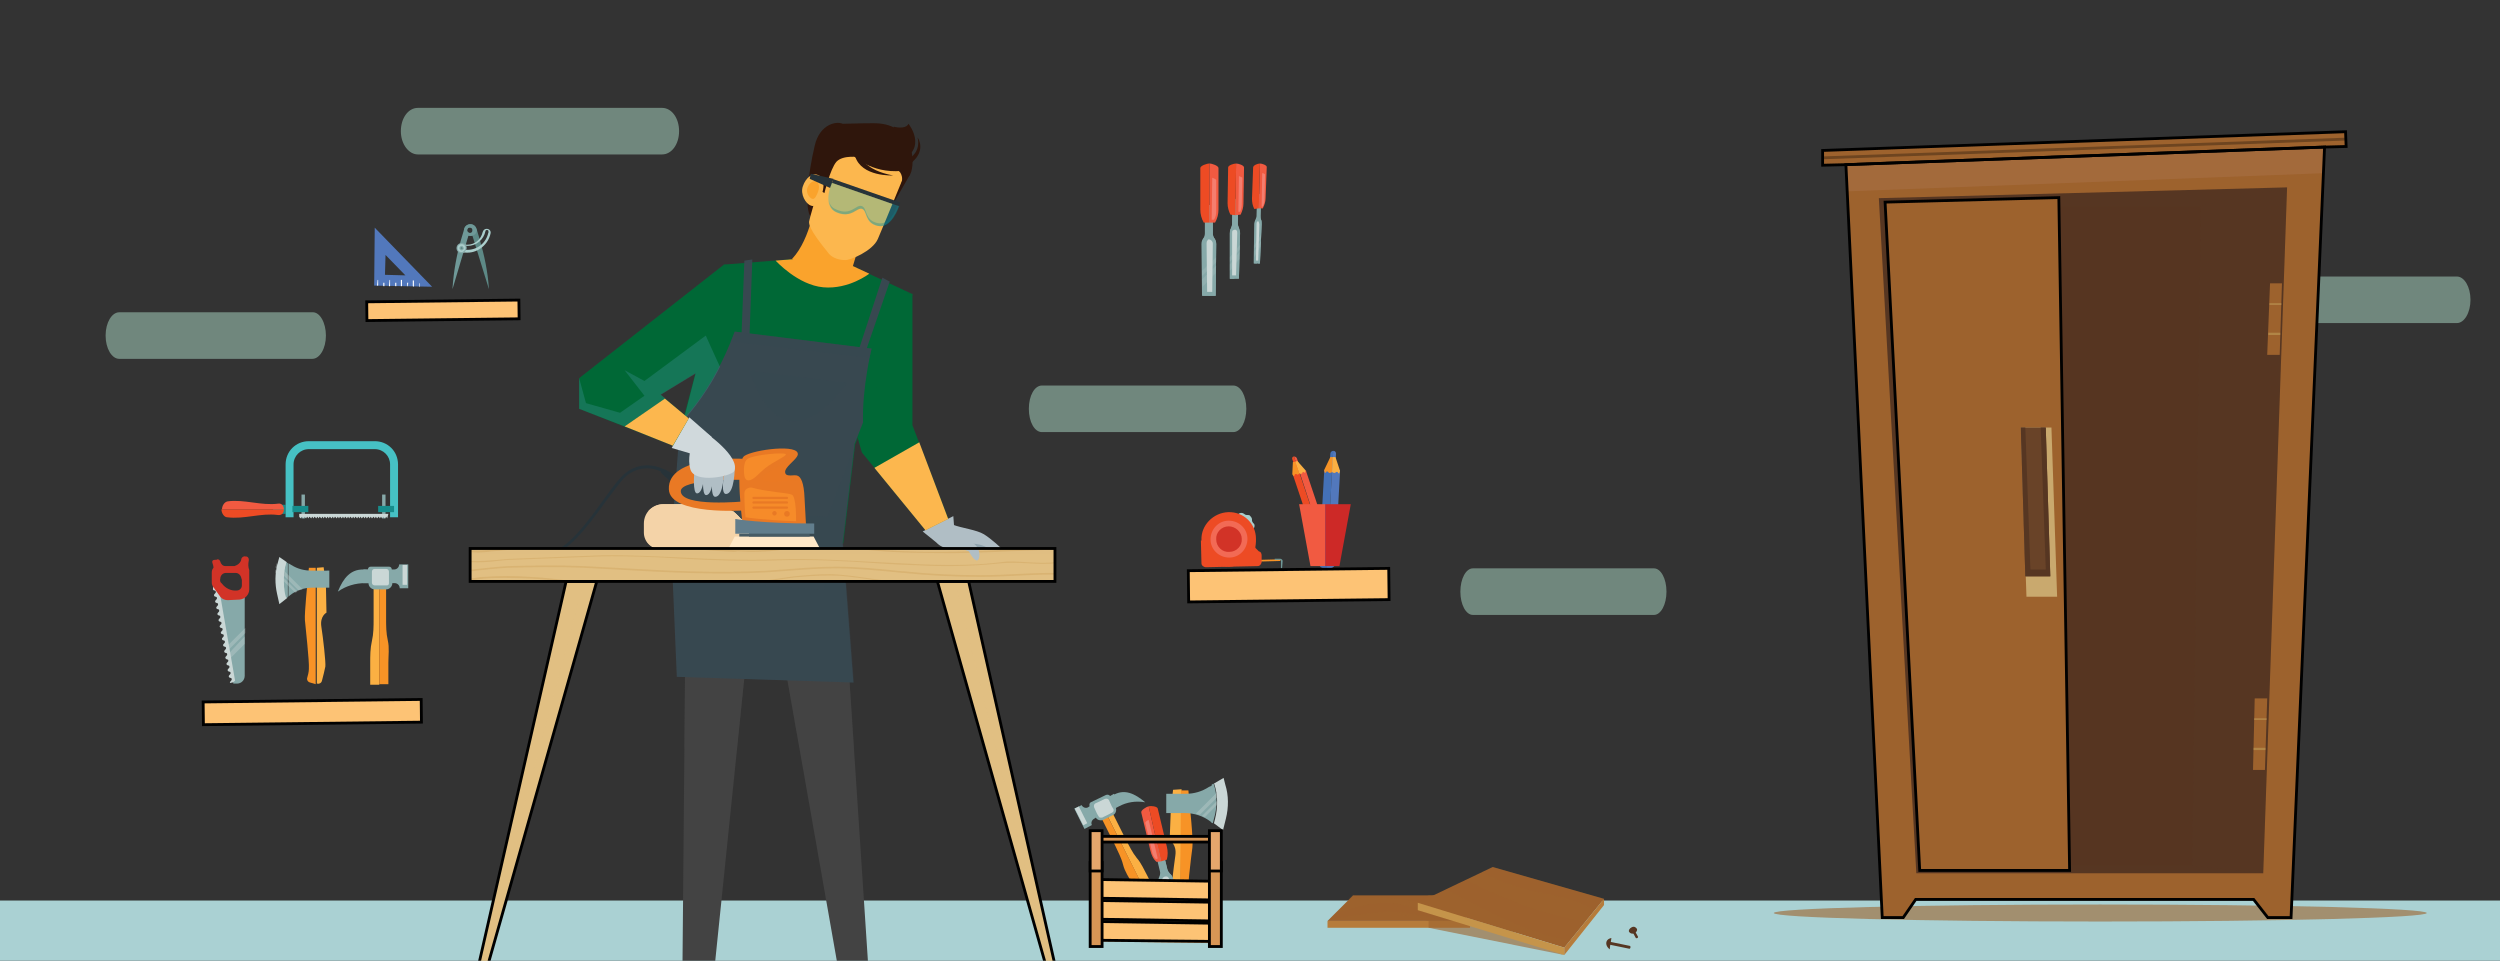 <?xml version="1.0" encoding="utf-8"?>
<!-- Generator: Adobe Illustrator 22.1.0, SVG Export Plug-In . SVG Version: 6.00 Build 0)  -->
<svg version="1.1" xmlns="http://www.w3.org/2000/svg" xmlns:xlink="http://www.w3.org/1999/xlink" x="0px" y="0px"
	 viewBox="0 0 440.3 169.2" style="enable-background:new 0 0 440.3 169.2;" xml:space="preserve">
<rect x="0" y="0" width="440.3" height="169.2" fill="#333333" stroke="none"/>
<style type="text/css">
	.st0{clip-path:url(#SVGID_2_);}
	.st1{opacity:0.5;fill:#AFDCC9;}
	.st2{fill:#AAD1D3;}
	.st3{fill:#FFFFFF;}
	.st4{fill:#AEAEAE;}
	.st5{fill:#3D3D3D;}
	.st6{fill:#248641;}
	.st7{fill:#AFBF37;}
	.st8{fill:#A7C1D1;}
	.st9{fill:#CEE4EE;}
	.st10{fill:#DEF2FD;}
	.st11{fill:#799DAD;}
	.st12{fill:#FCCA37;}
	.st13{fill:#0B2337;}
	.st14{fill:#92B0C6;}
	.st15{fill:#335769;}
	.st16{fill:#21628C;}
	.st17{fill:#EF4237;}
	.st18{fill:#0F3751;}
	.st19{fill:#7597B4;}
	.st20{opacity:0.5;}
	.st21{fill:#C4D9E6;}
	.st22{fill:#315463;}
	.st23{fill:#A7CFE4;}
	.st24{fill:#FFD160;}
	.st25{fill:#FFC627;}
	.st26{fill:#FFE095;}
	.st27{fill:#5C5C5C;}
	.st28{fill:#D3D3D3;}
	.st29{fill:#7D7D7D;}
	.st30{fill:#F05354;}
	.st31{fill:#6896CE;}
	.st32{fill:#E9A922;}
	.st33{fill:#FBB580;}
	.st34{fill:#006836;}
	.st35{fill:#005D32;}
	.st36{fill:#31312F;}
	.st37{fill:#333334;}
	.st38{fill:#282829;}
	.st39{fill:#EF3E4E;}
	.st40{fill:#989898;}
	.st41{fill:#FEE467;}
	.st42{fill:#FFDEAE;}
	.st43{fill:#713773;}
	.st44{clip-path:url(#SVGID_4_);}
	.st45{opacity:0.6;fill:#9D622D;}
	.st46{fill:#9D622D;}
	.st47{fill:#563622;}
	.st48{opacity:0.2;fill:#563622;}
	.st49{opacity:0.5;fill:#AB734B;}
	.st50{fill:#C6A861;}
	.st51{opacity:0.1;fill:#563622;}
	.st52{opacity:0.8;fill:#D4BA7E;}
	.st53{fill:#694328;}
	.st54{opacity:0.5;fill:#C6A861;}
	.st55{opacity:0.3;fill:#9D622D;}
	.st56{fill:#B67C3B;}
	.st57{opacity:0.1;fill:#9D622D;}
	.st58{fill:#C5944A;}
	.st59{fill:#86A9A9;}
	.st60{fill:#CAD7D6;}
	.st61{fill:#F15A41;}
	.st62{fill:#F47E6F;}
	.st63{fill:#ED4B24;}
	.st64{opacity:0.16;}
	.st65{fill:#FBB043;}
	.st66{fill:#F79326;}
	.st67{opacity:0.33;}
	.st68{fill:#D89655;}
	.st69{fill:#FDC375;}
	.st70{fill:#E5A66C;}
	.st71{fill:#178D8C;}
	.st72{fill:#46C1C4;}
	.st73{fill:#D23327;}
	.st74{opacity:0.34;}
	.st75{fill:#FDC375;stroke:#000000;stroke-width:0.5;stroke-miterlimit:10;}
	.st76{fill:#5D8986;}
	.st77{fill:#6F9998;}
	.st78{fill:#AACECC;}
	.st79{fill:#5278BC;}
	.st80{fill:#F26A55;}
	.st81{fill:#4471B7;}
	.st82{fill:#CD2927;}
	.st83{fill:none;stroke:#000000;stroke-width:0.5;stroke-miterlimit:10;}
	.st84{opacity:0.3;fill:none;stroke:#000000;stroke-width:0.5;stroke-miterlimit:10;}
	.st85{fill:#D89655;stroke:#000000;stroke-width:0.5;stroke-miterlimit:10;}
	.st86{fill:#E5A66C;stroke:#000000;stroke-width:0.5;stroke-miterlimit:10;}
	.st87{fill:#273339;}
	.st88{fill:#434343;}
	.st89{opacity:0.3;fill:#434343;}
	.st90{fill:#384850;}
	.st91{fill:#B0BEC5;}
	.st92{fill:#90A4AE;}
	.st93{opacity:0.3;fill:#4896A3;}
	.st94{fill:#D0D9DC;}
	.st95{fill:#FCB74E;}
	.st96{fill:#FAA32C;}
	.st97{fill:#2F160C;}
	.st98{opacity:0.3;fill:#0DBCD4;}
	.st99{opacity:0.3;fill:#384850;}
	.st100{opacity:0.3;fill:#05808A;}
	.st101{fill:#E1BF82;}
	.st102{opacity:0.4;fill:#E1BF82;}
	.st103{fill:#F4D3A8;}
	.st104{fill:#FFE8C8;}
	.st105{fill:#465B65;}
	.st106{fill:#E97924;}
	.st107{fill:#617D8C;}
	.st108{opacity:0.3;fill:#E97924;}
	.st109{fill:#F68B29;}
	.st110{opacity:0.5;fill:#E1BF82;}
	.st111{opacity:0.6;fill:#E1BF82;}
	.st112{fill:#D1A762;}
	.st113{clip-path:url(#SVGID_6_);}
	.st114{fill:#F8961D;}
	.st115{fill:#D02027;}
	.st116{fill:#010101;}
	.st117{fill:#F15622;}
	.st118{fill:#8ED3F5;}
	.st119{fill:#BD7148;}
	.st120{fill:#B4C1D1;}
	.st121{fill:#8495B0;}
	.st122{fill:#C9EBFC;}
	.st123{fill:#9E1C20;}
	.st124{opacity:0.4;fill:#5684C4;}
	.st125{fill:#FFDBA8;}
	.st126{fill:#E4C0AF;}
	.st127{fill:#873B1E;}
	.st128{fill:#232121;}
	.st129{fill:#00522A;}
	.st130{fill:#212121;}
	.st131{fill:#C0DEE1;}
	.st132{fill:#F89B35;}
	.st133{fill:#2B5263;}
	.st134{fill:#D8C9A9;stroke:#000000;stroke-width:0.25;stroke-miterlimit:10;}
	.st135{fill:#F6F0E0;stroke:#000000;stroke-width:0.25;stroke-miterlimit:10;}
	.st136{fill:#A49571;}
	.st137{fill:#CF7534;}
	.st138{fill:#43C2CC;}
	.st139{fill:#BABCBE;}
	.st140{fill:#E7E7E0;}
	.st141{fill:#47646B;}
	.st142{fill:#92C8E9;}
	.st143{fill:#5E9CC8;}
	.st144{fill:#D3223A;}
	.st145{fill:#3C80C2;}
	.st146{fill:#192F36;}
	.st147{fill:none;stroke:#000000;stroke-width:0.25;stroke-miterlimit:10;}
	.st148{fill:#2C5796;}
	.st149{opacity:0.2;}
	.st150{fill:#6BBE49;}
	.st151{fill:#D7BA2E;}
	.st152{fill:#B4A139;}
	.st153{fill:#B2C7CA;}
	.st154{fill:#EFBD9E;}
	.st155{fill:#E2A984;}
	.st156{fill:#96D7E3;}
	.st157{fill:#74BDCA;}
	.st158{fill:#F15F50;}
	.st159{fill:#EE5747;}
	.st160{fill:#E4CCB8;}
	.st161{fill:#E25E27;}
	.st162{fill:#B1BABF;}
	.st163{fill:#D5D8D8;}
	.st164{fill:#21BDC2;}
	.st165{fill:#16B5C0;}
	.st166{fill:#8B9E9F;}
	.st167{fill:#26465E;}
	.st168{fill:#335368;}
	.st169{fill:#EFEDEA;}
	.st170{fill:#E7E4E0;}
	.st171{fill:#D8D9D3;}
	.st172{fill:#FFFFFF;stroke:#000000;stroke-width:0.25;stroke-miterlimit:10;}
	.st173{fill:#DDDDDB;}
	.st174{fill:#948EA2;}
	.st175{fill:#B6BDCD;}
	.st176{fill:#ED1C24;}
	.st177{fill:#3A53A4;}
	.st178{fill:#778C8B;}
	.st179{fill:#649A9A;}
	.st180{fill:#557580;}
	.st181{fill:#45646C;}
	.st182{fill:#F38520;}
	.st183{fill:#E8BB4D;}
	.st184{clip-path:url(#SVGID_8_);}
	.st185{fill:#321D11;}
	.st186{fill:#744621;stroke:#000000;stroke-width:0.5;stroke-miterlimit:10;}
	.st187{fill:#EAA333;stroke:#000000;stroke-width:0.5;stroke-miterlimit:10;}
	.st188{fill:#522E16;}
	.st189{fill:#7A7E7F;}
	.st190{fill:#FFFFFF;stroke:#000000;stroke-width:0.5;stroke-miterlimit:10;}
	.st191{fill:#595D5D;stroke:#000000;stroke-width:0.5;stroke-miterlimit:10;}
	.st192{fill:#FBAD32;}
	.st193{fill:#595D5D;}
	.st194{fill:#84A14A;}
	.st195{fill:#484A4C;}
	.st196{fill:#35C5F1;}
	.st197{fill:#7AD1EC;}
	.st198{fill:#F05554;stroke:#000000;stroke-width:0.5;stroke-miterlimit:10;}
	.st199{opacity:0.2;fill:#FFFFFF;}
	.st200{fill:#35383A;}
	.st201{fill:#F05554;}
	.st202{opacity:0.56;fill:#5F2C30;stroke:#000000;stroke-width:0.5;stroke-miterlimit:10;}
	.st203{opacity:0.1;}
	.st204{fill:#818586;stroke:#000000;stroke-width:0.5;stroke-miterlimit:10;}
	.st205{fill:#B2A865;}
	.st206{fill:#674227;stroke:#000000;stroke-width:0.5;stroke-miterlimit:10;}
	.st207{fill:#DAD7C5;}
	.st208{fill:#B0A690;}
	.st209{fill:#DAD7C5;stroke:#000000;stroke-width:0.5;stroke-miterlimit:10;}
	.st210{fill:#BABCBE;stroke:#000000;stroke-width:0.5;stroke-miterlimit:10;}
	.st211{fill:#B0A690;stroke:#000000;stroke-width:0.5;stroke-miterlimit:10;}
	.st212{fill:#FBAD32;stroke:#000000;stroke-width:0.5;stroke-miterlimit:10;}
	.st213{fill:#674327;}
	.st214{fill:#84A14A;stroke:#000000;stroke-width:0.5;stroke-miterlimit:10;}
	.st215{fill:#E87F42;}
	.st216{fill:#503734;}
	.st217{fill:#6B5F64;}
	.st218{fill:#82807F;}
	.st219{fill:#96DAF8;}
	.st220{fill:#36BDD1;}
	.st221{fill:#BF4633;}
	.st222{fill:#EF7B48;}
	.st223{fill:#F9D4A4;}
	.st224{fill:#F7B995;}
	.st225{fill:#321210;}
	.st226{fill:#393143;}
</style>
<g id="electicals">
</g>
<g id="Carpentry">
	<g>
		<defs>
			<rect id="SVGID_3_" width="440.3" height="169.2"/>
		</defs>
		<clipPath id="SVGID_2_">
			<use xlink:href="#SVGID_3_"  style="overflow:visible;"/>
		</clipPath>
		<g class="st0">
			<g>
				<path class="st1" d="M293.5,104.2c0,2.3-1,4.1-2.2,4.1h-31.9c-1.2,0-2.2-1.8-2.2-4.1l0,0c0-2.3,1-4.1,2.2-4.1h31.9
					C292.5,100.1,293.5,101.9,293.5,104.2L293.5,104.2z"/>
				<path class="st1" d="M57.4,59.1c0,2.3-1.1,4.1-2.4,4.1H21c-1.3,0-2.4-1.8-2.4-4.1l0,0c0-2.3,1.1-4.1,2.4-4.1h34
					C56.3,54.9,57.4,56.8,57.4,59.1L57.4,59.1z"/>
				<path class="st1" d="M119.6,23.1c0,2.3-1.3,4.1-3,4.1h-43c-1.6,0-3-1.8-3-4.1l0,0c0-2.3,1.3-4.1,3-4.1h43
					C118.3,19,119.6,20.8,119.6,23.1L119.6,23.1z"/>
				<path class="st1" d="M219.5,72c0,2.3-1,4.1-2.3,4.1h-33.7c-1.3,0-2.3-1.8-2.3-4.1l0,0c0-2.3,1-4.1,2.3-4.1h33.7
					C218.5,67.9,219.5,69.7,219.5,72L219.5,72z"/>
				<path class="st1" d="M435.1,52.8c0,2.3-1.1,4.1-2.4,4.1h-35.3c-1.3,0-2.4-1.8-2.4-4.1l0,0c0-2.3,1.1-4.1,2.4-4.1h35.3
					C434,48.7,435.1,50.5,435.1,52.8L435.1,52.8z"/>
			</g>
			<rect x="-1.1" y="158.6" class="st2" width="441.4" height="10.6"/>
			<g>
				<ellipse class="st45" cx="369.9" cy="160.8" rx="57.5" ry="1.5"/>
				<polygon class="st46" points="331.5,161.6 325,27 409.4,24.7 403.5,161.6 399.4,161.6 396.9,158.4 337.4,158.4 335.2,161.6 				
					"/>
				<polygon class="st47" points="402.8,33 330.9,34.9 337.5,153.8 398.6,153.8 				"/>
				<polygon class="st48" points="348.6,36.3 348.6,152.5 386.1,152.5 387.6,36.3 				"/>
				<polygon class="st46" points="332,35.6 362.6,34.8 364.5,153.3 338.1,153.3 				"/>
				<g>
					<polygon class="st49" points="409.4,24.7 325,27 325.3,33.7 409.2,30.5 					"/>
				</g>
				<polygon class="st50" points="413.2,25.8 321,29.1 321,26.5 413.1,23.2 				"/>
				<polygon class="st51" points="402.8,33 387.6,36.2 386.1,152.5 398.6,153.8 				"/>
				<g>
					<polygon class="st52" points="362.3,105.1 356.9,105.1 355.9,75.3 361.3,75.3 					"/>
					<polygon class="st53" points="361.1,101.5 356.7,101.5 355.9,75.3 360.3,75.3 					"/>
					<polygon class="st47" points="360.3,75.3 359.4,75.3 360.3,100.3 357.6,100.3 356.7,75.3 355.9,75.3 356.7,101.5 361.1,101.5 
											"/>
				</g>
				<g>
					<polygon class="st46" points="401.5,62.5 399.3,62.5 399.8,49.9 401.9,49.9 					"/>
					<g>
						<polygon class="st54" points="401.8,53.4 399.7,53.4 399.7,53.7 401.8,53.7 						"/>
						<polygon class="st54" points="401.6,58.6 399.5,58.6 399.5,59 401.6,59 						"/>
					</g>
				</g>
				<g>
					<polygon class="st46" points="398.9,135.6 396.8,135.6 397.1,123 399.3,123 					"/>
					<g>
						<polygon class="st54" points="399.2,126.5 397,126.5 397,126.8 399.2,126.8 						"/>
						<polygon class="st54" points="399,131.7 396.9,131.7 396.9,132.1 399,132.1 						"/>
					</g>
				</g>
				<polygon class="st46" points="413.2,25.8 321,29.1 321,26.5 413.1,23.2 				"/>
				<polygon class="st55" points="321,26.5 321,27.8 413.1,24.5 413.1,23.2 				"/>
			</g>
			<g>
				<g>
					<rect x="233.8" y="162.2" class="st56" width="25.1" height="1.2"/>
					<polygon class="st46" points="233.8,162.2 238.3,157.7 253.8,157.7 258.9,162.2 					"/>
					<polygon class="st45" points="252.4,157.7 251.7,157.7 243.9,160.4 251.6,162.2 251.6,163.4 275.5,168.2 					"/>
					<g>
						<path class="st57" d="M244.8,160.6c3.3,0,6.3,0.9,9.5,1.6h4.6l-2.4-2.1c-1,0.1-2.1,0.2-3.1,0.2c-4.9,0-5.3-1.3-9.5-1.3
							c-4.4,0-6.1,1.5-8.3,1.5c0,0-0.1,0-0.1,0l-1.3,1.3c0.2,0,0.3,0,0.5,0C236.3,161.8,241.3,160.6,244.8,160.6z"/>
						<path class="st57" d="M242.7,158.1c3.9,0,7.3,1,11,1c0.5,0,1.1,0,1.6-0.1l-1.6-1.4h-15.5l-0.7,0.7c0.1,0,0.1,0,0.2,0
							C237.7,158.4,240.3,158.1,242.7,158.1z"/>
					</g>
					<polygon class="st46" points="249.7,159 262.9,152.7 282.5,158.3 275.5,166.9 					"/>
					<polygon class="st58" points="249.7,159 249.7,160.3 275.5,168.2 275.5,166.9 					"/>
					<polygon class="st56" points="275.5,166.9 282.5,158.3 282.5,159.4 275.5,168.2 					"/>
					<g>
						<path class="st57" d="M279.2,162.3c-8.2-1.3-17.1-5.2-20.9-7.4l-3.8,1.8c3.2,1.2,13.6,7.9,22,8.9L279.2,162.3z"/>
						<path class="st57" d="M282.5,158.3l-19.7-5.6l-1.9,0.9c8.2,4.4,14.4,3.4,19.9,6.7L282.5,158.3z"/>
					</g>
				</g>
				<path class="st47" d="M283.6,166.4l-0.1,0.8c0,0-0.7-0.5-0.6-1.2c0.1-0.7,0.9-0.8,0.9-0.8l-0.1,0.7l3.4,0.7c0,0,0.2,0.3-0.1,0.5
					L283.6,166.4z"/>
				<g>
					<path class="st47" d="M288.3,163.6c0.1,0.3-0.1,0.6-0.5,0.8c-0.4,0.1-0.7,0-0.9-0.3c-0.1-0.3,0.1-0.6,0.5-0.8
						S288.1,163.3,288.3,163.6z"/>
					<path class="st47" d="M287.5,164.1l0.6,1.1c0,0,0.1,0.1,0.3,0c0,0,0.1-0.1,0.1-0.2l-0.6-1.1L287.5,164.1z"/>
				</g>
			</g>
			<g>
				<g>
					<g>
						<g>
							<path class="st59" d="M214.1,52.1l0.1-9.1c0-0.4-0.1-0.7-0.3-1l0,0c-0.2-0.2-0.3-0.6-0.3-0.9v-5h-0.7l0.1,16H214.1z"/>
						</g>
						<g>
							<path class="st59" d="M211.8,52.1l-0.1-9.1c0-0.4,0.1-0.7,0.3-1l0,0c0.2-0.2,0.3-0.6,0.3-0.9v-5h0.7l0.1,16H211.8z"/>
						</g>
						<g>
							<path class="st59" d="M213,52.1h1.1l0.1-9.1c0-0.4-0.1-0.7-0.3-1l0,0c-0.2-0.2-0.3-0.6-0.3-0.9v-5h-0.7h-0.7v5
								c0,0.3-0.1,0.7-0.3,0.9l0,0c-0.2,0.3-0.3,0.6-0.3,1l0.1,9.1H213z"/>
						</g>
						<g>
							<path class="st60" d="M213.4,42.4c0.1,0.1,0.2,0.3,0.2,0.5l-0.1,8.5h-0.9l-0.1-8.5c0-0.2,0-0.4,0.2-0.6
								C212.7,42.1,213.1,42.1,213.4,42.4z"/>
						</g>
						<g>
							<path class="st61" d="M213,39.2l0-10.4l0,0c0.5,0,1.6,0.4,1.6,0.8v7.3c0,0.8-0.2,1.6-0.6,2.3H213z"/>
						</g>
						<g>
							<path class="st62" d="M213.5,31.3c0.3,0.1,0.7,0.3,0.7,0.4l0,5.5c0,0.5-0.1,1.1-0.4,1.5l-0.4,0L213.5,31.3z"/>
						</g>
						<g>
							<path class="st63" d="M213,39.2l0-10.4l0,0c-0.5,0-1.6,0.4-1.6,0.8v7.3c0,0.8,0.2,1.6,0.6,2.3H213z"/>
						</g>
					</g>
					<g>
						<g class="st64">
							<g>
								<polygon class="st60" points="211.8,50.5 214.1,48.1 214.2,46.8 211.7,49.2 								"/>
							</g>
						</g>
						<g class="st64">
							<g>
								<polygon class="st60" points="211.7,48.6 214.2,46.2 214.2,45.3 211.7,47.7 								"/>
							</g>
						</g>
					</g>
				</g>
				<g>
					<g>
						<g>
							<path class="st59" d="M218.2,49l0.2-8c0-0.3-0.1-0.6-0.2-0.9l0,0c-0.1-0.2-0.2-0.5-0.2-0.8l0.1-4.3l-0.5,0l-0.2,14L218.2,49z
								"/>
						</g>
						<g>
							<path class="st59" d="M216.6,49.1l0-8c0-0.3,0.1-0.6,0.2-0.9l0,0c0.1-0.2,0.2-0.5,0.2-0.8l0.1-4.3l0.5,0l-0.2,14L216.6,49.1z
								"/>
						</g>
						<g>
							<path class="st59" d="M217.4,49.1l0.8,0l0.2-8c0-0.3-0.1-0.6-0.2-0.9l0,0c-0.1-0.2-0.2-0.5-0.2-0.8l0.1-4.3l-0.5,0l-0.5,0
								l-0.1,4.3c0,0.3-0.1,0.6-0.2,0.8l0,0c-0.2,0.2-0.2,0.6-0.2,0.9l0,8L217.4,49.1z"/>
						</g>
						<g>
							<path class="st60" d="M217.8,40.6c0.1,0.1,0.1,0.3,0.1,0.5l-0.2,7.4l-0.7,0l0-7.4c0-0.2,0-0.4,0.1-0.5
								C217.4,40.4,217.7,40.4,217.8,40.6z"/>
						</g>
						<g>
							<path class="st61" d="M217.6,37.9l0.1-9.1l0,0c0.4,0,1.4,0.3,1.4,0.7l-0.1,6.3c0,0.7-0.2,1.4-0.5,2L217.6,37.9z"/>
						</g>
						<g>
							<path class="st62" d="M218.2,31c0.2,0.1,0.5,0.2,0.6,0.3l-0.1,4.7c0,0.4-0.1,0.9-0.3,1.3l-0.3,0L218.2,31z"/>
						</g>
						<g>
							<path class="st63" d="M217.6,37.9l0.1-9.1l0,0c-0.4,0-1.4,0.3-1.4,0.7l-0.1,6.3c0,0.7,0.2,1.4,0.5,2L217.6,37.9z"/>
						</g>
					</g>
					<g>
						<g class="st64">
							<g>
								<polygon class="st60" points="216.6,47.7 218.3,45.6 218.3,44.4 216.6,46.6 								"/>
							</g>
						</g>
						<g class="st64">
							<g>
								<polygon class="st60" points="216.6,46.1 218.4,43.9 218.4,43.1 216.6,45.3 								"/>
							</g>
						</g>
					</g>
				</g>
				<g>
					<g>
						<g>
							<path class="st59" d="M221.9,46.4l0.3-6.9c0-0.3,0-0.6-0.1-0.8l0,0c-0.1-0.2-0.1-0.4-0.1-0.7l0.1-3.8l-0.3,0l-0.3,12.2
								L221.9,46.4z"/>
						</g>
						<g>
							<path class="st59" d="M220.8,46.4l0.1-6.9c0-0.3,0.1-0.6,0.2-0.8l0,0c0.1-0.2,0.2-0.4,0.2-0.7l0.1-3.8l0.3,0l-0.3,12.2
								L220.8,46.4z"/>
						</g>
						<g>
							<path class="st59" d="M221.4,46.4l0.5,0l0.3-6.9c0-0.3,0-0.6-0.1-0.8l0,0c-0.1-0.2-0.1-0.4-0.1-0.7l0.1-3.8l-0.3,0l-0.3,0
								l-0.1,3.8c0,0.3-0.1,0.5-0.2,0.7l0,0c-0.1,0.2-0.2,0.5-0.2,0.8l-0.1,6.9L221.4,46.4z"/>
						</g>
						<g>
							<path class="st60" d="M221.7,39.1c0,0.1,0.1,0.3,0.1,0.4l-0.2,6.4l-0.4,0l0.1-6.4c0-0.2,0-0.3,0.1-0.4
								C221.5,38.9,221.6,38.9,221.7,39.1z"/>
						</g>
						<g>
							<path class="st61" d="M221.7,36.7l0.2-7.9l0,0c0.4,0,1.2,0.3,1.2,0.6l-0.2,5.5c0,0.6-0.2,1.2-0.5,1.8L221.7,36.7z"/>
						</g>
						<g>
							<path class="st62" d="M222.3,30.5c0.2,0,0.4,0.1,0.5,0.2l-0.1,4.5c0,0.4-0.1,0.8-0.3,1.2l-0.2,0L222.3,30.5z"/>
						</g>
						<g>
							<path class="st63" d="M221.7,36.7l0.2-7.9l0,0c-0.4,0-1.2,0.3-1.2,0.7l-0.2,5.5c0,0.6,0.1,1.2,0.4,1.8L221.7,36.7z"/>
						</g>
					</g>
					<g>
						<g class="st64">
							<g>
								<polygon class="st60" points="220.9,45.3 222,43.4 222.1,42.4 220.9,44.3 								"/>
							</g>
						</g>
						<g class="st64">
							<g>
								<polygon class="st60" points="220.9,43.8 222.1,42 222.1,41.3 220.9,43.2 								"/>
							</g>
						</g>
					</g>
				</g>
			</g>
			<g>
				<g>
					<g>
						<g>
							<path class="st65" d="M206.6,139.1l-0.4,3.6L206,148c0,0,1.3,0.7,1,2.7c-0.3,2.1-0.9,7-0.8,7.8c0.1,0.6,0.4,1.9,0.7,2.8
								c0.1,0.4,0.5,0.6,0.9,0.5l0.1,0l0.2-22.8L206.6,139.1z"/>
						</g>
						<g>
							<path class="st66" d="M207.8,161.9l1.1-0.3c0.4-0.1,0.6-0.5,0.5-0.9c-0.1-0.4-0.3-1.1-0.3-1.8c-0.1-1.4,0.7-8.2,0.9-9.6
								c0.2-1.4-0.5-7.8-0.5-7.8l-0.2-2.3l-1.3,0L207.8,161.9z"/>
						</g>
					</g>
					<g>
						<g>
							<path class="st59" d="M212.9,138.6c-1.2,0.8-2.6,1.2-4,1.2l-3.5,0l0,3.4l3.3,0c1.6,0,3.2,0.5,4.5,1.5l0.3,0.2l0.1-6.6
								L212.9,138.6z"/>
						</g>
						<g>
							<path class="st60" d="M213.8,138l0.1,0.2c0.6,1.9,0.6,4,0.1,6l-0.2,0.8l1.6,1.2l0.5-2c0.5-2,0.5-4.1-0.1-6l-0.3-1.2
								L213.8,138z"/>
						</g>
						<g>
							<path class="st59" d="M213.8,138.2l-0.1-0.2l-0.3,0.2l-0.1,6.6l0.3,0.2l0.2-0.8C214.4,142.2,214.4,140.1,213.8,138.2z"/>
						</g>
					</g>
					<g>
						<g class="st67">
							<g>
								<path class="st60" d="M215.7,138.2l-5.1,5.1c0.3,0.1,0.5,0.1,0.7,0.2l4.6-4.6C215.8,138.8,215.8,138.5,215.7,138.2z"/>
							</g>
						</g>
						<g class="st67">
							<g>
								<path class="st60" d="M216,139.4l-4.3,4.3c0.2,0.1,0.3,0.1,0.5,0.2l3.9-3.9C216,139.8,216,139.6,216,139.4z"/>
							</g>
						</g>
					</g>
				</g>
				<g>
					<g>
						<g>
							<path class="st65" d="M195.8,142.9l2.5,5c0.6,1.1,1.1,2.2,1.9,3.2l0,0c0.8,0.9,1.3,2.1,1.9,3.2l1.6,3.2l-1.4,0.7l-7.4-14.8
								L195.8,142.9z"/>
						</g>
						<g>
							<path class="st66" d="M202.3,158.1l-1.3,0.7l-1.6-3.2c-0.6-1.1-1.3-2.1-1.6-3.3l0,0c-0.3-1.2-0.9-2.3-1.4-3.4l-2.5-5l1-0.5
								L202.3,158.1z"/>
						</g>
					</g>
					<g>
						<g>
							<g>
								<path class="st59" d="M190.5,141.8c0.2,0.4,0.7,0.6,1.1,0.4l0.3-0.2l0,0c-0.1-0.3,0-0.6,0.2-0.7l2.7-1.3
									c0.3-0.1,0.6,0,0.7,0.2l0,0l0.7-0.4l1,2l-0.7,0.4l0,0c0.2,0.5,0,1.1-0.4,1.3l-1.8,0.9c-0.5,0.2-1.1,0-1.3-0.4l0,0l-0.3,0.2
									c-0.4,0.2-0.6,0.7-0.4,1.1l0,0L191,146l-1.8-3.6L190.5,141.8L190.5,141.8z"/>
							</g>
						</g>
						<g>
							<g>
								<path class="st59" d="M201.7,141.3L201.7,141.3c-1.9-1.6-3.6-2.3-5.4-1.4l-1.8,1l1,1.9l1.6-0.8
									C198.4,141.3,200,141,201.7,141.3L201.7,141.3z"/>
							</g>
						</g>
						<g>
							<g>
								<path class="st60" d="M193.2,143.3l0.3,0.5c0.1,0.1,0.1,0.2,0.3,0.2c0.1,0,0.2,0,0.3,0l1.8-0.9c0.2-0.1,0.3-0.4,0.2-0.6
									l-0.3-0.5l-0.5-1.1l0,0c-0.1-0.2-0.4-0.3-0.7-0.2l-1.7,0.8c-0.2,0.1-0.3,0.4-0.2,0.7l0,0L193.2,143.3z"/>
							</g>
						</g>
					</g>
					<g>
						
							<rect x="190" y="142.1" transform="matrix(0.893 -0.45 0.45 0.893 -44.324 101.006)" class="st60" width="0.8" height="3.3"/>
					</g>
				</g>
				<g>
					<g>
						<g>
							<path class="st59" d="M206.2,163.8l-2.1-8.4c-0.1-0.3-0.1-0.7,0.1-1l0,0c0.1-0.3,0.2-0.6,0.1-0.9l-1.1-4.6l0.6-0.1l3.4,14.8
								L206.2,163.8z"/>
						</g>
						<g>
							<path class="st59" d="M208.4,163.3l-1.8-8.5c-0.1-0.3-0.2-0.7-0.5-0.9l0,0c-0.2-0.2-0.4-0.5-0.5-0.8l-1.1-4.6l-0.6,0.1
								l3.4,14.8L208.4,163.3z"/>
						</g>
						<g>
							<path class="st59" d="M207.3,163.5l-1,0.2l-2.1-8.4c-0.1-0.3-0.1-0.7,0.1-1l0,0c0.1-0.3,0.2-0.6,0.1-0.9l-1.1-4.6l0.6-0.1
								l0.6-0.1l1.1,4.6c0.1,0.3,0.2,0.6,0.5,0.8l0,0c0.3,0.2,0.4,0.5,0.5,0.9l1.8,8.5L207.3,163.5z"/>
						</g>
						<g>
							<path class="st60" d="M204.8,154.6c-0.1,0.2-0.1,0.3,0,0.5l1.9,7.8l0.9-0.2l-1.7-7.8c0-0.2-0.1-0.4-0.3-0.5
								C205.3,154.3,205,154.4,204.8,154.6z"/>
						</g>
						<g>
							<path class="st61" d="M204.5,151.7l-2.2-9.7l0,0c-0.4,0.1-1.4,0.7-1.3,1.1l1.6,6.7c0.2,0.8,0.5,1.5,1.1,2L204.5,151.7z"/>
						</g>
						<g>
							<path class="st62" d="M202.3,144.4c-0.3,0.1-0.6,0.4-0.6,0.5l1.2,5.1c0.1,0.5,0.3,1,0.7,1.3l0.3-0.1L202.3,144.4z"/>
						</g>
						<g>
							<path class="st63" d="M204.5,151.7l-2.2-9.7l0,0c0.4-0.1,1.5,0,1.6,0.4l1.6,6.7c0.2,0.8,0.2,1.5,0,2.3L204.5,151.7z"/>
						</g>
					</g>
					<g>
						<g class="st64">
							<g>
								<polygon class="st60" points="208,161.8 205.3,160.1 205,158.9 207.8,160.6 								"/>
							</g>
						</g>
						<g class="st64">
							<g>
								<polygon class="st60" points="207.7,160.1 204.9,158.3 204.7,157.5 207.5,159.2 								"/>
							</g>
						</g>
					</g>
				</g>
				<g>
					<g>
						<rect x="193.9" y="147.3" class="st68" width="19.6" height="1"/>
					</g>
					<g>
						<g>
							<g>
								<polygon class="st68" points="193.2,165.8 213.2,166.1 213.4,166 193.7,162.4 193.3,162.5 								"/>
							</g>
						</g>
						<g>
							<g>
								<polygon class="st69" points="193.7,165.6 213.6,165.8 213.6,162.6 193.7,162.3 								"/>
							</g>
						</g>
					</g>
					<g>
						<g>
							<g>
								<polygon class="st68" points="193.2,162.1 213.2,162.4 213.4,162.3 193.7,158.7 193.3,158.8 								"/>
							</g>
						</g>
						<g>
							<g>
								<polygon class="st69" points="193.7,161.9 213.6,162.2 213.6,158.9 193.7,158.6 								"/>
							</g>
						</g>
					</g>
					<g>
						<g>
							<g>
								<polygon class="st68" points="193.2,158.5 213.2,158.7 213.4,158.6 193.7,155 193.3,155.2 								"/>
							</g>
						</g>
						<g>
							<g>
								<polygon class="st69" points="193.7,158.2 213.6,158.5 213.6,155.2 193.7,154.9 								"/>
							</g>
						</g>
					</g>
					<g>
						<g>
							<rect x="213" y="151.9" class="st68" width="2.1" height="14.8"/>
						</g>
						<g>
							<rect x="213" y="146.3" class="st70" width="2.1" height="7.1"/>
						</g>
					</g>
					<g>
						<g>
							<rect x="192" y="151.9" class="st68" width="2.1" height="14.8"/>
						</g>
						<g>
							<rect x="192" y="146.3" class="st70" width="2.1" height="7.1"/>
						</g>
					</g>
				</g>
			</g>
			<g>
				<g>
					<g>
						<g>
							<rect x="48.1" y="88.9" class="st71" width="2.2" height="1.6"/>
						</g>
						<g>
							<g>
								<path class="st72" d="M50.3,91.1l0-9.3c0-2.3,1.8-4.1,4.1-4.1H66c2.3,0,4.1,1.8,4.1,4.1v9.3h-1.4v-9.3
									c0-1.5-1.2-2.7-2.7-2.7H54.4c-1.5,0-2.7,1.2-2.7,2.7l0,9.3H50.3z"/>
							</g>
						</g>
						<g>
							<rect x="53.1" y="87.1" class="st59" width="0.6" height="4.2"/>
						</g>
						<g>
							<rect x="67.3" y="87.1" class="st59" width="0.6" height="4.2"/>
						</g>
						<g>
							<g>
								<polygon class="st60" points="52.7,90.5 68.4,90.5 68.2,91.3 68,91 67.8,91.3 67.5,91 67.3,91.3 67.1,91 66.9,91.3 66.7,91 
									66.4,91.3 66.2,91 66,91.3 65.8,91 65.5,91.3 65.3,91 65.1,91.3 64.9,91 64.6,91.3 64.4,91 64.2,91.3 64,91 63.7,91.3 
									63.5,91 63.3,91.3 63.1,91 62.9,91.3 62.6,91 62.4,91.3 62.2,91 62,91.3 61.7,91 61.5,91.3 61.3,91 61.1,91.3 60.8,91 
									60.6,91.3 60.4,91 60.2,91.3 59.9,91 59.7,91.3 59.5,91 59.3,91.3 59,91 58.8,91.3 58.6,91 58.4,91.3 58.1,91 57.9,91.3 
									57.7,91 57.5,91.3 57.2,91 57,91.3 56.8,91 56.6,91.3 56.3,91 56.1,91.3 55.9,91 55.7,91.3 55.4,91 55.2,91.3 55,91 
									54.8,91.3 54.5,91 54.3,91.3 54.1,91 53.9,91.3 53.6,91 53.4,91.3 53.2,91 52.9,91.3 52.7,91 								"/>
							</g>
						</g>
						<g>
							<rect x="51.5" y="89.1" class="st71" width="2.8" height="1.1"/>
						</g>
						<g>
							<rect x="66.6" y="89.1" class="st71" width="2.8" height="1.1"/>
						</g>
					</g>
					<g>
						<g>
							<path class="st63" d="M50,89.7H39c0,0,0,0,0,0c0,0.7,0.5,1.4,1,1.4c3,0.4,6-0.8,8.9-0.4C49.6,90.8,50,90.4,50,89.7
								C50,89.7,50,89.7,50,89.7z"/>
						</g>
						<g>
							<path class="st61" d="M50,89.7c0-0.7-0.5-1.1-1-1c-3,0.4-6-0.8-8.9-0.4c-0.6,0.1-1,0.8-1,1.4c0,0,0,0,0,0L50,89.7
								C50,89.7,50,89.7,50,89.7z"/>
						</g>
					</g>
				</g>
				<g>
					<g>
						<g>
							<g>
								<g>
									<path class="st59" d="M38,103.7l3.1,16.7h0.6c0.8,0,1.4-0.6,1.4-1.4v-14.5L38,103.7z"/>
								</g>
								<g>
									<path class="st60" d="M37.5,103.8c0.1,0.3,0.5,0.1,0.5,0.4c0.1,0.3-0.4,0.4-0.3,0.7c0.1,0.3,0.5,0.1,0.5,0.4
										c0.1,0.3-0.4,0.4-0.3,0.7c0.1,0.3,0.5,0.1,0.5,0.4c0.1,0.3-0.4,0.4-0.3,0.7c0.1,0.3,0.5,0.1,0.5,0.4
										c0.1,0.3-0.4,0.4-0.3,0.7c0.1,0.3,0.5,0.1,0.5,0.4c0.1,0.3-0.4,0.4-0.3,0.7c0.1,0.3,0.5,0.1,0.5,0.4
										c0.1,0.3-0.4,0.4-0.3,0.7c0.1,0.3,0.5,0.1,0.5,0.4c0.1,0.3-0.4,0.4-0.3,0.7c0.1,0.3,0.5,0.1,0.5,0.4
										c0.1,0.3-0.4,0.4-0.3,0.7c0.1,0.3,0.5,0.1,0.5,0.4c0.1,0.3-0.4,0.4-0.3,0.7c0.1,0.3,0.5,0.1,0.5,0.4
										c0.1,0.3-0.4,0.4-0.3,0.7c0.1,0.3,0.5,0.1,0.5,0.4c0.1,0.3-0.4,0.4-0.3,0.7c0.1,0.3,0.5,0.1,0.5,0.4
										c0.1,0.3-0.4,0.4-0.3,0.7c0.1,0.3,0.5,0.1,0.5,0.4c0.1,0.3-0.4,0.4-0.3,0.7c0.1,0.3,0.5,0.1,0.5,0.4
										c0.1,0.3-0.4,0.4-0.3,0.7c0.1,0.3,0.5,0.1,0.5,0.4c0.1,0.3-0.4,0.4-0.3,0.7l0.5-0.1l0.4-0.3l-2.8-16.1l-1-1.1L37.5,103.8z"
										/>
								</g>
								<g>
									<path class="st73" d="M42.5,98.5c0-0.3,0.4-0.6,0.7-0.5c0,0,0.1,0,0.1,0c0.4,0,0.6,0.4,0.5,0.8c0,0,0,0,0,0
										c-0.1,0.5-0.1,1.1,0.1,1.6c0,0.1,0,0.2,0,0.3v3.1c0,0.9-0.7,1.7-1.7,1.8l-2.1,0.1c-0.5,0-1-0.2-1.3-0.6l-1.3-1.8
										c-0.1-0.2-0.2-0.4-0.2-0.7v-1.8c0-0.3,0.1-0.6,0.3-0.8c0-0.3-0.1-0.6-0.2-0.9c-0.1-0.3,0.1-0.5,0.4-0.5
										c0.2,0,0.4,0,0.5-0.1c0.2,0,0.4,0.1,0.5,0.4c0,0,0,0,0,0c0.1,0.4,0.4,0.8,0.9,0.8h1.6C41.9,99.5,42.4,99.1,42.5,98.5
										C42.5,98.5,42.5,98.5,42.5,98.5z M38.9,102.6l0.2,0.2c0.6,0.8,1.6,1.3,2.6,1.2l0,0c0.5,0,0.9-0.4,0.9-0.9v-0.9
										c0,0,0-0.2-0.1-0.4c-0.1-0.5-0.5-0.9-1-0.9h-1.7c-0.6,0-1,0.5-1,1v0C38.7,102.2,38.8,102.5,38.9,102.6z"/>
								</g>
							</g>
							<g>
								<g class="st74">
									<g>
										<path class="st60" d="M40.1,115.3c0.1,0.3-0.4,0.4-0.3,0.7c0,0.2,0.3,0.2,0.4,0.3l2.9-2.9v-1.3L40.1,115.3
											C40.1,115.3,40.1,115.3,40.1,115.3z"/>
									</g>
								</g>
								<g class="st74">
									<g>
										<path class="st60" d="M39.9,114.2c0.1,0.3-0.4,0.4-0.3,0.7c0,0.1,0,0.1,0.1,0.1l3.5-3.5v-0.9l-3.3,3.3
											C39.8,114.1,39.9,114.1,39.9,114.2z"/>
									</g>
								</g>
							</g>
						</g>
						<g>
							<g>
								<g>
									<path class="st65" d="M57,99.9l0.4,3.2l0.1,4.8c0,0-1.2,0.6-0.9,2.5c0.3,1.9,0.8,6.3,0.7,7c-0.1,0.5-0.4,1.8-0.6,2.5
										c-0.1,0.4-0.5,0.6-0.8,0.5l-0.1,0V100L57,99.9z"/>
								</g>
								<g>
									<path class="st66" d="M55.6,120.5l-1-0.3c-0.4-0.1-0.6-0.5-0.5-0.8c0.1-0.4,0.3-1,0.3-1.6c0.1-1.3-0.6-7.4-0.7-8.6
										c-0.1-1.2,0.5-7.1,0.5-7.1l0.2-2.1l1.2,0V120.5z"/>
								</g>
							</g>
							<g>
								<g>
									<path class="st59" d="M51.3,99.5c1.1,0.7,2.3,1,3.6,1H58v3h-3c-1.5,0-2.9,0.5-4,1.4l-0.2,0.2v-5.9L51.3,99.5z"/>
								</g>
								<g>
									<path class="st60" d="M50.5,99l0,0.2c-0.5,1.8-0.6,3.6-0.1,5.4l0.2,0.7l-1.4,1.1l-0.4-1.8c-0.4-1.8-0.4-3.6,0.1-5.4
										l0.3-1.1L50.5,99z"/>
								</g>
								<g>
									<path class="st59" d="M50.4,99.2l0-0.2l0.3,0.2v5.9l-0.3,0.2l-0.2-0.7C49.9,102.8,49.9,100.9,50.4,99.2z"/>
								</g>
							</g>
							<g>
								<g class="st67">
									<g>
										<path class="st60" d="M48.7,99.2l4.6,4.6c-0.2,0.1-0.5,0.1-0.7,0.2l-4.1-4.1C48.6,99.7,48.7,99.5,48.7,99.2z"/>
									</g>
								</g>
								<g class="st67">
									<g>
										<path class="st60" d="M48.5,100.3l3.9,3.9c-0.1,0.1-0.3,0.1-0.4,0.2l-3.5-3.5C48.4,100.7,48.5,100.5,48.5,100.3z"/>
									</g>
								</g>
							</g>
						</g>
						<g>
							<g>
								<g>
									<path class="st65" d="M65.8,103v6c0,1.3,0,2.6-0.3,3.9l0,0c-0.3,1.3-0.3,2.6-0.3,3.9v3.8h1.6V103H65.8z"/>
								</g>
								<g>
									<path class="st66" d="M66.9,120.5h1.5v-3.8c0-1.3,0.2-2.6-0.1-3.9l0,0c-0.3-1.3-0.3-2.6-0.3-3.9v-6h-1.2V120.5z"/>
								</g>
							</g>
							<g>
								<g>
									<g>
										<path class="st59" d="M70.3,99.4c0,0.5-0.4,0.9-0.9,0.9h-0.4v0c0-0.3-0.2-0.5-0.5-0.5h-3.2c-0.3,0-0.5,0.2-0.5,0.5v0H64
											v2.4h0.9v0c0,0.6,0.5,1.1,1.1,1.1H68c0.6,0,1.1-0.5,1.1-1.1v0h0.4c0.5,0,0.9,0.4,0.9,0.9v0h1.5v-4.2L70.3,99.4L70.3,99.4z
											"/>
									</g>
								</g>
								<g>
									<g>
										<path class="st59" d="M59.5,104.2L59.5,104.2c1-2.5,2.3-3.9,4.4-3.9l2.2,0.1v2.3h-1.8C62.6,102.7,60.9,103.2,59.5,104.2
											L59.5,104.2z"/>
									</g>
								</g>
								<g>
									<g>
										<path class="st60" d="M68.5,102.1l0,0.6c0,0.1,0,0.2-0.1,0.3c-0.1,0.1-0.2,0.1-0.3,0.1h-2.1c-0.3,0-0.5-0.2-0.5-0.5v-0.6
											l0-1.3l0,0c0-0.3,0.2-0.5,0.5-0.5h2c0.3,0,0.5,0.2,0.5,0.5v0V102.1z"/>
									</g>
								</g>
							</g>
							<g>
								<rect x="70.9" y="99.5" class="st60" width="0.8" height="3.5"/>
							</g>
						</g>
					</g>
					<g>
						<g>
							<g>
								
									<rect x="35.8" y="123.4" transform="matrix(1 -1.163058e-02 1.163058e-02 1 -1.455 0.648)" class="st75" width="38.4" height="4"/>
							</g>
						</g>
					</g>
				</g>
			</g>
			<g>
				<g>
					<g>
						<g>
							<g>
								<path class="st76" d="M81.7,40.6c0.1,0.7,0.8,1.1,1.4,0.9c0,0,0,0,0.1,0l2.9,9.4l0-0.2c-0.2-2.9-0.8-5.7-1.6-8.5l-0.6-2l0,0
									c0,0,0,0,0,0c-0.2-0.6-0.9-0.9-1.5-0.6C81.9,39.8,81.7,40.2,81.7,40.6z M82.3,40.7c-0.1-0.3,0.1-0.6,0.3-0.6
									c0.3-0.1,0.6,0.1,0.6,0.3c0.1,0.3-0.1,0.6-0.3,0.6C82.7,41.1,82.4,41,82.3,40.7z"/>
							</g>
							<g>
								<path class="st77" d="M83.3,39.6c-0.6-0.3-1.3,0-1.5,0.6c0,0,0,0,0,0l0,0l-0.6,2c-0.8,2.8-1.3,5.6-1.5,8.5l0,0.2l2.8-9.4
									c0,0,0,0,0.1,0c0.6,0.2,1.3-0.2,1.4-0.9C83.9,40.2,83.7,39.8,83.3,39.6z M82.6,41c-0.3-0.1-0.4-0.4-0.3-0.6
									c0.1-0.3,0.4-0.4,0.6-0.3c0.3,0.1,0.4,0.4,0.3,0.6C83.2,41,82.9,41.1,82.6,41z"/>
							</g>
						</g>
					</g>
					<g>
						<path class="st78" d="M85.7,40.3L85.7,40.3c-0.3,0-0.6,0.2-0.7,0.6c-0.3,1.3-1.4,2.2-2.7,2.2c-0.2,0-0.4,0-0.6-0.1
							c-0.3-0.1-0.7,0.1-0.8,0.4l0,0c-0.2,0.4,0.1,0.9,0.5,1c0.3,0.1,0.6,0.1,0.9,0.1c2,0,3.7-1.5,4.1-3.4
							C86.5,40.7,86.2,40.3,85.7,40.3z M86,41c-0.4,1.8-1.9,3-3.7,3c-0.3,0-0.6,0-0.8-0.1c-0.1,0-0.2-0.1-0.2-0.2c0,0-0.1-0.1,0-0.3
							l0,0c0-0.1,0.2-0.2,0.3-0.2c0,0,0,0,0.1,0c0.2,0.1,0.5,0.1,0.7,0.1c1.5,0,2.8-1.1,3.1-2.6c0-0.1,0.1-0.2,0.3-0.2h0
							c0.1,0,0.2,0.1,0.2,0.1C86,40.8,86.1,40.9,86,41z"/>
					</g>
					<g>
						<g>
							<path class="st76" d="M81.8,43.7c0-0.3-0.2-0.5-0.5-0.5c-0.3,0-0.5,0.2-0.5,0.5c0,0.3,0.2,0.5,0.5,0.5
								C81.5,44.2,81.8,44,81.8,43.7z"/>
						</g>
						<g>
							<g>
								<path class="st59" d="M81.3,44.6c-0.5,0-0.9-0.4-0.9-0.9c0-0.5,0.4-0.9,0.9-0.9c0.5,0,0.9,0.4,0.9,0.9
									C82.1,44.2,81.7,44.6,81.3,44.6z M81.3,43.5c-0.1,0-0.2,0.1-0.2,0.2c0,0.1,0.1,0.2,0.2,0.2c0.1,0,0.2-0.1,0.2-0.2
									C81.4,43.6,81.4,43.5,81.3,43.5z"/>
							</g>
						</g>
						<g>
							<g>
								<path class="st78" d="M81.3,44.4c-0.4,0-0.7-0.3-0.7-0.7c0-0.4,0.3-0.7,0.7-0.7c0.4,0,0.7,0.3,0.7,0.7
									C81.9,44.1,81.6,44.4,81.3,44.4z M81.3,43.3c-0.2,0-0.4,0.2-0.4,0.4c0,0.2,0.2,0.4,0.4,0.4c0.2,0,0.4-0.2,0.4-0.4
									C81.6,43.5,81.5,43.3,81.3,43.3z"/>
							</g>
						</g>
					</g>
				</g>
				<g>
					<g>
						<g>
							
								<rect x="64.6" y="53" transform="matrix(1 -1.163697e-02 1.163697e-02 1 -0.63 0.912)" class="st75" width="26.8" height="3.3"/>
						</g>
					</g>
				</g>
				<g>
					<g>
						<g>
							<path class="st79" d="M76.1,50.5l-10.2-0.2L66,40.1L76.1,50.5z M67.8,48.4l3.6,0.1l-3.5-3.6L67.8,48.4z"/>
						</g>
					</g>
					<g>
						<g>
							<g>
								<polygon class="st3" points="66.6,50.3 66.4,50.3 66.5,49.3 66.6,49.3 								"/>
							</g>
						</g>
						<g>
							<g>
								<polygon class="st3" points="67.7,50.4 67.5,50.4 67.5,49.8 67.7,49.8 								"/>
							</g>
						</g>
						<g>
							<g>
								<polygon class="st3" points="68.7,50.4 68.5,50.4 68.6,49.3 68.7,49.3 								"/>
							</g>
						</g>
						<g>
							<g>
								<polygon class="st3" points="69.8,50.4 69.6,50.4 69.6,49.8 69.8,49.8 								"/>
							</g>
						</g>
						<g>
							<g>
								<polygon class="st3" points="70.8,50.4 70.6,50.4 70.6,49.3 70.8,49.3 								"/>
							</g>
						</g>
						<g>
							<g>
								<polygon class="st3" points="71.8,50.4 71.7,50.4 71.7,49.8 71.9,49.8 								"/>
							</g>
						</g>
						<g>
							<g>
								<polygon class="st3" points="72.9,50.5 72.7,50.4 72.7,49.4 72.9,49.4 								"/>
							</g>
						</g>
						<g>
							<g>
								<polygon class="st3" points="73.9,50.5 73.8,50.5 73.8,49.9 73.9,49.9 								"/>
							</g>
						</g>
					</g>
				</g>
			</g>
			<g>
				<g>
					<g>
						<polygon class="st66" points="225.5,98.8 221.9,98.9 221.9,98.6 225.5,98.5 						"/>
					</g>
					<g>
						<path class="st78" d="M220.9,92.9l-0.2,0.3l-2.7-2.6l0.3-0.2c0.2-0.1,0.6-0.1,0.8,0.1l0,0c0.1,0.1,0.3,0.2,0.5,0.2l0.1,0
							c0.2,0,0.4,0,0.5,0.2l0.1,0.1c0.1,0.1,0.2,0.3,0.2,0.5l0,0.1c0,0.2,0.1,0.4,0.2,0.5l0,0C221,92.3,221,92.6,220.9,92.9z"/>
					</g>
					<g>
						<path class="st63" d="M221.2,94.9c0.1,2.6-2.1,4.8-4.7,4.9c-2.7,0.1-4.8-2.1-4.9-4.7c-0.1-2.6,2.1-4.8,4.7-4.9
							C219,90.1,221.2,92.2,221.2,94.9z"/>
					</g>
					<g>
						<path class="st63" d="M222.2,97.9l0,1c0,0.4-0.3,0.8-0.7,0.8l-9.1,0.2c-0.4,0-0.8-0.3-0.8-0.7l-0.1-4l9.6-0.2l0,1.5
							c0.2,0.2,0.4,0.4,0.6,0.6C222.1,97.2,222.2,97.5,222.2,97.9z"/>
					</g>
					<g>
						<g>
							<path class="st77" d="M225.8,100.1l-0.2,0l0-1.3c0-0.1-0.1-0.2-0.2-0.2l-0.9,0l0-0.2l0.9,0c0.3,0,0.5,0.2,0.5,0.4
								L225.8,100.1z"/>
						</g>
					</g>
					<g>
						<g>
							<path class="st73" d="M219.2,94.9c0,1.5-1.2,2.8-2.7,2.8c-1.5,0-2.8-1.2-2.8-2.7c0-1.5,1.2-2.8,2.7-2.8
								C217.9,92.2,219.1,93.4,219.2,94.9z"/>
						</g>
						<g>
							<path class="st80" d="M216.5,98.2c-1.8,0-3.3-1.4-3.3-3.2c0-1.8,1.4-3.3,3.2-3.3c1.8,0,3.3,1.4,3.3,3.2
								C219.7,96.7,218.3,98.2,216.5,98.2z M216.4,92.7c-1.3,0-2.3,1.1-2.2,2.3c0,1.3,1.1,2.3,2.3,2.2c1.3,0,2.3-1.1,2.2-2.3
								C218.7,93.7,217.6,92.7,216.4,92.7z"/>
						</g>
					</g>
				</g>
				<g>
					<g>
						<g>
							
								<rect x="209.3" y="100.3" transform="matrix(1 -1.160350e-02 1.160350e-02 1 -1.181 2.64)" class="st75" width="35.3" height="5.5"/>
						</g>
					</g>
				</g>
				<g>
					<g>
						<g>
							<g>
								<path class="st63" d="M233.3,96.6l-0.6,0.2c-0.3,0.1-0.6-0.1-0.7-0.4l-4.2-12.5l-0.1-0.4l1.1-0.4L233.3,96.6z"/>
							</g>
							<g>
								<path class="st63" d="M228.9,83.4l-0.4,0.1l-0.9-2.6c-0.1-0.2,0-0.5,0.3-0.5l0,0L228.9,83.4z"/>
							</g>
							<g>
								<path class="st66" d="M228.5,83.6c-0.1,0-0.1-0.2-0.4-0.1c-0.1,0-0.1,0.5-0.3,0.3c-0.2-0.2-0.2-0.3-0.2-0.3l0.1-2.1l0.4-0.1
									l0.7,2C228.9,83.4,228.8,83.5,228.5,83.6z"/>
							</g>
						</g>
						<g>
							<g>
								<path class="st61" d="M233.3,96.6l0.6-0.2c0.3-0.1,0.5-0.4,0.4-0.7l-4.2-12.5l-0.1-0.4l-1.1,0.4L233.3,96.6z"/>
							</g>
							<g>
								<path class="st61" d="M228.9,83.4l0.4-0.1l-0.9-2.6c-0.1-0.2-0.3-0.3-0.5-0.3l0,0L228.9,83.4z"/>
							</g>
							<g>
								<path class="st65" d="M229.3,83.4c0.1,0,0-0.2,0.2-0.3c0.1,0,0.4,0.3,0.4,0.1c0-0.3,0-0.4,0-0.4l-1.4-1.6l-0.4,0.1l0.7,2
									C228.9,83.4,229,83.5,229.3,83.4z"/>
							</g>
						</g>
					</g>
					<g>
						<g>
							<g>
								<path class="st81" d="M233.7,100l-0.7,0c-0.4,0-0.7-0.4-0.7-0.7l0.9-16l0-0.5l1.4,0.1L233.7,100z"/>
							</g>
							<g>
								<path class="st81" d="M234.6,83.2l-0.5,0l0.2-3.3c0-0.3,0.3-0.5,0.5-0.5l0,0L234.6,83.2z"/>
							</g>
							<g>
								<path class="st66" d="M234.1,83.3c-0.1,0-0.1-0.2-0.4-0.3c-0.1,0-0.3,0.5-0.4,0.2c-0.1-0.3-0.1-0.4-0.1-0.4l1.1-2.3l0.5,0
									l-0.1,2.6C234.6,83.1,234.5,83.3,234.1,83.3z"/>
							</g>
						</g>
						<g>
							<g>
								<path class="st79" d="M233.7,100l0.7,0c0.4,0,0.7-0.3,0.7-0.7l0.9-16l0-0.5l-1.4-0.1L233.7,100z"/>
							</g>
							<g>
								<path class="st79" d="M234.6,83.2l0.5,0l0.2-3.3c0-0.3-0.2-0.5-0.5-0.5h0L234.6,83.2z"/>
							</g>
							<g>
								<path class="st65" d="M235.1,83.3c0.1,0,0.1-0.2,0.4-0.2c0.1,0,0.3,0.5,0.4,0.2c0.1-0.3,0.1-0.4,0.1-0.4l-0.8-2.4l-0.5,0
									l-0.1,2.6C234.6,83.1,234.7,83.3,235.1,83.3z"/>
							</g>
						</g>
					</g>
					<g>
						<g>
							<polygon class="st61" points="233.4,99.7 230.8,99.7 228.8,88.8 233.4,88.8 							"/>
						</g>
						<g>
							<polygon class="st82" points="233.4,99.7 235.9,99.7 237.9,88.8 233.4,88.8 							"/>
						</g>
					</g>
				</g>
			</g>
			<polygon class="st83" points="409.4,25.9 403.5,161.6 399.4,161.6 396.9,158.4 337.4,158.4 335.2,161.6 331.5,161.6 325.1,29 			
				"/>
			<polygon class="st83" points="332,35.6 362.6,34.8 364.5,153.3 338.1,153.3 			"/>
			<polygon class="st83" points="413.2,25.8 409.4,25.9 325.1,29 321,29.1 321,26.5 413.1,23.2 			"/>
			<line class="st84" x1="321" y1="27.8" x2="413.1" y2="24.5"/>
			<g>
				<rect x="193.9" y="147.3" class="st85" width="19.6" height="1"/>
			</g>
			<g>
				<g>
					<polygon class="st75" points="193.7,165.6 213.6,165.8 213.6,162.6 193.7,162.3 					"/>
				</g>
			</g>
			<g>
				<g>
					<polygon class="st75" points="193.7,161.9 213.6,162.2 213.6,158.9 193.7,158.6 					"/>
				</g>
			</g>
			<g>
				<g>
					<polygon class="st75" points="193.7,158.2 213.6,158.5 213.6,155.2 193.7,154.9 					"/>
				</g>
			</g>
			<g>
				<g>
					<rect x="213" y="151.9" class="st85" width="2.1" height="14.8"/>
				</g>
				<g>
					<rect x="213" y="146.3" class="st86" width="2.1" height="7.1"/>
				</g>
			</g>
			<g>
				<g>
					<rect x="192" y="151.9" class="st85" width="2.1" height="14.8"/>
				</g>
				<g>
					<rect x="192" y="146.3" class="st86" width="2.1" height="7.1"/>
				</g>
			</g>
			<g>
				<g>
					<path class="st87" d="M96.2,97.9c-0.1,0-0.3,0-0.4,0l0.1-0.6c3.4,0.4,7.3-5,10.4-9.3c1.6-2.2,2.9-4,4-4.8
						c3.2-2.4,6.5-0.6,6.5-0.6l-0.3,0.5c-0.1-0.1-3-1.6-5.9,0.5c-1,0.7-2.3,2.6-3.9,4.7C103.6,92.6,99.7,97.9,96.2,97.9z"/>
				</g>
				<path class="st87" d="M119,83.8c0,0-1.9-1.3-2.3-1.2c0,0-0.4,0.4-0.3,0.6c0.1,0.2,1.1,1.1,1.6,1.5L119,83.8z"/>
				<g>
					<path class="st87" d="M150.7,35c0.7-2.7,2.8-4.5,4.7-4c1.9,0.5,3,3.1,2.3,5.8c-0.7,2.7-2.8,4.5-4.7,4
						C151.1,40.3,150.1,37.7,150.7,35z"/>
				</g>
				<polygon class="st34" points="167.2,91.9 160.7,74.9 160.7,51.7 152.3,62.1 151.1,77.3 151.8,79.7 163.2,93.6 				"/>
				<polygon class="st88" points="147.8,92.4 120.9,91.1 120.2,169.9 125.9,169.9 132.2,108.6 136.7,108.5 147.5,169.9 152.9,169.9 
									"/>
				<polygon class="st89" points="147.8,92.4 120.9,91.1 120.5,131.7 129.8,131.7 132.2,108.6 136.7,108.5 140.8,131.7 150.4,131.7 
									"/>
				<path class="st34" d="M120.2,95.6V74.4l7.3-27.8l33.2,5.2l-10.1,26.5l-2.1,17.4C139.9,98.1,131.9,97.8,120.2,95.6z"/>
				<path class="st90" d="M129.4,58.4l24.1,3c0,0-1.7,7-1.5,13l-1.5,3.8l-2.1,17.4l1.9,24.6l-31.1-1l-1-23.6l1.6-21.3
					C119.9,74.3,125.4,69.2,129.4,58.4z"/>
				<path class="st34" d="M127.5,46.6l18.9-1.5l14.3,6.7C160.7,51.7,129.5,50.3,127.5,46.6z"/>
				<path class="st91" d="M165,95.6c0,0,0.7,1,2.5,1c1.8,0.1,8.9,0,8.9,0s-1.8-1.7-3.1-2.5c-1.3-0.8-4-1.1-5.5-1.7
					C167.9,92.4,164.8,93.7,165,95.6z"/>
				<path class="st92" d="M174.1,96.6c0,0-1.5-1.1-3.6-0.8l0.6,0.8H174.1z"/>
				<polygon class="st91" points="162.5,93.6 165.1,95.7 168.1,93.6 167.9,90.9 				"/>
				<polygon class="st34" points="127.5,46.6 102,66.6 102,72 121.6,79.7 124,76 116.3,69.5 124.8,64.3 127.5,47.2 				"/>
				<path class="st93" d="M102,66.6V72l8,3.1l7.2-4.9l-0.8-0.7l6.1-3.7l-2.1,8.2c0,0,3.6-3.8,6.4-9.4c-0.3-0.6-2.5-5.5-2.5-5.5
					l-10.8,8l-3.5-1.9l3.5,4.5l-4.3,3l-6-1.7L102,66.6z"/>
				<polygon class="st94" points="125.4,77 121.4,73.5 118.3,78.9 121.7,79.9 				"/>
				<polygon class="st95" points="121.3,73.7 117.1,70.2 110,75.1 118.5,78.5 				"/>
				<polygon class="st95" points="163,93.4 167,91.4 161.9,77.9 154,82.4 				"/>
				<path class="st96" d="M136.6,45.9c0,0,3.9,4.3,8.4,4.7c4.5,0.4,8.1-2.4,8.1-2.4l-6.7-3.1L136.6,45.9z"/>
				<polygon class="st97" points="160.3,30.7 157.3,35.9 158.6,30.4 				"/>
				<path class="st96" d="M150.2,46.9c0,0,0.7-2.5,2.6-8.2l-9.1-3.8c0,0-0.8,7.1-4.2,10.7C139.6,45.6,145.5,50.6,150.2,46.9z"/>
				<path class="st97" d="M142.8,38.2c-1.1-1.3-0.6-7.1,0.7-12.6c0.9-3.8,3.9-4.3,4.9-3.8c1,0,3-0.1,5.3-0.1c6.9-0.1,7.5,6,6.8,8.5
					c-0.4,1.5-2,1.8-3.1,2.2C152.5,34.5,143.9,39.5,142.8,38.2z"/>
				<path class="st95" d="M142.5,39c-0.2,1.2,2.4,4.3,3.5,5.7c0.7,0.8,1.9,1.1,2.8,1.1c0.9,0.1,4.9-1.6,5.8-3.7
					c1-2.3,4.8-11.6,4.8-11.6l-13.1-4.6C146.4,25.9,142.7,37.8,142.5,39z"/>
				<path class="st97" d="M151.4,27.7c0,0-2.9-0.5-4.1,0.8c-1.1,1.3-2.1,5.5-2.1,5.5l-1.1-0.6l0.3-5.6l2.5-3.5l5.2,2L151.4,27.7z"/>
				<g>
					<path class="st95" d="M144.8,34c-0.5,1.5-1.1,2.6-2,2.2c-0.9-0.3-1.9-2-1.4-3.4c0.5-1.5,1.7-2.4,2.6-2
						C145,31.1,145.3,32.5,144.8,34z"/>
					<path class="st96" d="M144.1,33.7c-0.3,0.8-0.6,1.5-1.1,1.3c-0.5-0.2-1.1-1.1-0.8-1.9c0.3-0.8,0.9-1.3,1.5-1.2
						C144.2,32.1,144.4,32.9,144.1,33.7z"/>
				</g>
				<polygon class="st87" points="146.8,31.5 142.8,30.6 142.6,31.5 146.2,33.1 				"/>
				<path class="st97" d="M150.2,27.3c0,0,3.1,3.3,8.6,2.8C158.9,30.1,154,26.3,150.2,27.3z"/>
				<path class="st97" d="M160,21.8c0,0,4.3,5.3-3.4,7.2l0.8-6.7C157.3,22.3,159.5,22.9,160,21.8z"/>
				<path class="st97" d="M158.3,30.1c0,0,1.1,0.9,0.3,2.7l1.4-2.3l-0.5-0.9L158.3,30.1z"/>
				<path class="st97" d="M160.3,27.8c0,0,1.9-1.1,1.3-3.6c0,0,1.6,2.2-1,4.4L160.3,27.8z"/>
				<path class="st97" d="M151.5,27.5c0,0,0.8,2.5,5.8,3.4c0,0-5.6,0.3-6.7-3.4L151.5,27.5z"/>
				
					<rect x="152.2" y="27.6" transform="matrix(0.329 -0.944 0.944 0.329 70.395 166.812)" class="st87" width="0.7" height="12.5"/>
				<path class="st98" d="M158.3,36.3c0,0-1.3,4-3.7,3.5c-2.4-0.5-1.8-2.6-2.8-3s-1.9,1.8-4.5,0.6c-2.3-1-1.2-4.2-0.8-5.2
					L158.3,36.3z"/>
				<path class="st99" d="M119.3,119.2l31.1,1l-1.9-24.6l2.1-17.4l-4.9,12.8c0,0-18.1-1.4-19.3,0.3c-1.2,1.7,18.2,4.9,18.2,4.9
					l0.6,7.7l-22.1-1.7l-2.6-6.9l-1-15.7l-1.2,15.9L119.3,119.2z"/>
				<path class="st100" d="M158.1,36.2c-0.4,1-1.6,3.5-3.5,3.1c-2.4-0.5-1.8-2.6-2.8-3s-1.9,1.8-4.5,0.6c-0.8-0.3-1.2-0.9-1.3-1.6
					c0.1,0.9,0.4,1.7,1.4,2.1c2.7,1.1,3.6-1,4.5-0.6s0.4,2.5,2.8,3c2.4,0.5,3.7-3.5,3.7-3.5L158.1,36.2z"/>
				<polygon class="st101" points="99.7,102.2 84.2,170.4 85.8,170.4 105.1,102.2 				"/>
				<polygon class="st101" points="170.4,102.2 185.9,170.4 184.3,170.4 164.9,102.2 				"/>
				<polygon class="st102" points="102.9,102.2 84.7,170.4 85.8,170.4 105.1,102.2 				"/>
				<polygon class="st102" points="185.9,170.4 170.4,102.2 168.1,102.2 184.9,170.4 				"/>
				<polygon class="st90" points="131.1,45.9 130.6,58.9 132,59.1 132.5,45.7 				"/>
				<rect x="82.8" y="96.6" class="st101" width="103" height="5.8"/>
				<polygon class="st90" points="155.4,48.9 150.4,64.2 151.6,64.4 156.7,49.6 				"/>
				<path class="st99" d="M131.9,65.2l17.3,2.2C149.2,67.4,138.3,84.2,131.9,65.2z"/>
				<path class="st99" d="M129.4,58.4l24.1,3c0,0-0.2,1-0.4,1.7l-24.5-2.9C128.7,60.2,129.3,58.9,129.4,58.4z"/>
				<path class="st103" d="M131.1,92.3c-1.6-2.8-4.7-3.5-4.7-3.5h-9.6c-1.9,0-3.4,1.5-3.4,3.4v1.6c0,1.6,1.3,2.9,2.9,2.9h14.8
					L131.1,92.3L131.1,92.3z"/>
				<path class="st103" d="M131.1,92.2L131.1,92.2c-0.6-0.9-1.3-1.6-2-2.2c-0.5,0.6-0.8,1.8-0.8,3.2c0,1.5,0.4,2.8,1,3.4h1.2
					c0.3-0.2,0.5-0.6,0.6-1.1V92.2z"/>
				<path class="st103" d="M131.1,92.3c-1.6-2.8-4.7-3.5-4.7-3.5h-9.6c-1,0-1.9,0.5-2.6,1.2c1.4-0.1,3.2-0.2,5.7-0.2
					c5.4,0,7.6,1.7,7.6,3.1c0,1.4-2.5,2.7-7.9,2.7c-2.5,0-4.4-0.1-5.7-0.3c0.5,0.8,1.4,1.4,2.4,1.4h14.8L131.1,92.3L131.1,92.3z"/>
				<path class="st103" d="M129.9,91.4c-0.5,0-0.8,0.9-0.8,1.9s0.4,1.9,0.8,1.9h2v-3.8H129.9z"/>
				<path class="st103" d="M129.9,91.4c-0.5,0-0.8,0.9-0.8,1.9s0.4,1.9,0.8,1.9h2v-3.8H129.9z"/>
				<polygon class="st104" points="144.4,96.6 128.3,96.6 129.4,94.5 143.3,94.5 				"/>
				<rect x="130.2" y="94" class="st105" width="12.4" height="0.5"/>
				<path class="st106" d="M130.8,92.3c0,0-1.5-10.7,0.3-12c1.6-1.1,9.8-2.2,9.4-0.2c-0.2,0.9-2.5,2.2-2.2,3.2
					c0.2,0.8,1.7,0.2,2.2,0.5c0.5,0.2,1.1,1.1,1.2,4l0.3,5.5L130.8,92.3z"/>
				<path class="st107" d="M129.5,94h13.9c0,0,0-0.6,0-1.8c-9.4,0-13.9-0.8-13.9-0.8V94z"/>
				<path class="st106" d="M130.7,80.8c0,0-13.2-0.7-12.9,5.4c0.2,4.6,13.3,3.7,13.3,3.7v-1.6c0,0-11.2,1.1-11.2-1.8
					c0-2.2,10.9-2,10.9-2L130.7,80.8z"/>
				<g>
					<path class="st91" d="M129.4,82.4c0,0,0,4.5-1.5,4.6c-1,0.1-0.4-3.2-0.4-3.2L129.4,82.4z"/>
					<path class="st91" d="M127.5,82.9c0,0,0,4.5-1.5,4.6c-1,0.1-0.5-4-0.5-4L127.5,82.9z"/>
					<path class="st91" d="M125.7,82.6c0,0,0,4.5-1.3,4.6c-0.9,0.1-0.5-4-0.5-4L125.7,82.6z"/>
					<path class="st91" d="M124.1,82.3c0,0,0,4.5-1.3,4.6c-0.9,0.1-0.5-4-0.5-4L124.1,82.3z"/>
					<path class="st94" d="M124,76c0,0,6.5,4.4,5.3,7c-0.6,0.9-6.9,2.2-7.7-0.3c-0.6-2,0.2-4.1,0.2-4.1L124,76z"/>
				</g>
				<path class="st108" d="M134.4,84.7c0.8,0.5,5.2,0,6.5-0.3c-0.2-0.3-0.3-0.4-0.5-0.5c-0.5-0.3-2,0.3-2.2-0.5
					c-0.3-1,2-2.3,2.2-3.2c0-0.1,0-0.1,0-0.2c-0.2,0.2-0.8,0.5-1.9,1.2C136.1,82.6,133.5,84,134.4,84.7z"/>
				<path class="st109" d="M132.5,85.9c-0.3-0.1-0.7,0-1,0.2c-0.3,0.2-0.4,0.5-0.4,0.9c0,1.4,0.1,3.3,0.2,4.1c0,0,3,0.5,8.9,0.7
					c0,0,0.1-4.5-0.8-4.7C138.7,86.8,134.9,86.6,132.5,85.9z"/>
				<path class="st109" d="M131.1,83.8c0,0-0.4-2.4,0.6-3c1-0.7,6.4-1.2,6.7-0.8c0.2,0.3-2.2,1.3-3.7,2.5c-1.2,1-2,2.1-2.9,2.1
					C131.5,84.6,131.2,84.4,131.1,83.8z"/>
				<circle class="st106" cx="138.6" cy="90.5" r="0.5"/>
				<path class="st106" d="M136.8,90.4c0,0.2-0.2,0.4-0.4,0.4c-0.2,0-0.4-0.2-0.4-0.4c0-0.2,0.2-0.4,0.4-0.4
					C136.6,90,136.8,90.2,136.8,90.4z"/>
				<g>
					<g>
						<path class="st106" d="M138.6,87.9h-5.9c-0.1,0-0.2-0.1-0.2-0.2c0-0.1,0.1-0.2,0.2-0.2h5.9c0.1,0,0.2,0.1,0.2,0.2
							C138.8,87.8,138.7,87.9,138.6,87.9z"/>
					</g>
					<g>
						<path class="st106" d="M138.6,88.7h-5.9c-0.1,0-0.2-0.1-0.2-0.2s0.1-0.2,0.2-0.2h5.9c0.1,0,0.2,0.1,0.2,0.2
							S138.7,88.7,138.6,88.7z"/>
					</g>
					<g>
						<path class="st106" d="M138.6,89.6h-5.9c-0.1,0-0.2-0.1-0.2-0.2s0.1-0.2,0.2-0.2h5.9c0.1,0,0.2,0.1,0.2,0.2
							S138.7,89.6,138.6,89.6z"/>
					</g>
				</g>
				<polygon class="st102" points="105.1,102.4 99.7,102.4 96.2,117.6 100.8,117.6 				"/>
				<polygon class="st102" points="170.4,102.4 165,102.4 169.3,117.6 173.9,117.6 				"/>
				<rect x="82.8" y="96.6" class="st110" width="103" height="1"/>
				<path class="st111" d="M165.8,96.6c0,0,0.3,0.5,2.8,0.5c0,0,1.4,0.2,1.7,0.4c0.3,0.3,1.2,1.6,1.8,1.4c0.7-0.2,0.2-2.1,0.2-2.1
					l4.3,0l-0.2-0.2H165.8z"/>
				<g class="st20">
					<path class="st112" d="M87.6,98.8c0.9-0.1,1.8-0.2,2.6-0.2c2.6-0.1,5.2-0.2,7.7-0.3c2.6-0.1,5.2-0.2,7.8-0.3
						c4.9-0.1,9.8,0.1,14.5,0.4c5.5,0.3,11.1,0.5,16.7,0.3c5.9-0.2,11.8,0.1,17.5,0.5c2.6,0.2,5.4,0.3,8.1,0.4
						c1.7,0.1,3.3,0.1,4.9,0.1c3.3,0,6.2-0.2,9-0.5c1.2-0.1,2.7-0.1,4.3,0c1.8,0.1,3.7,0.2,5.2,0V99c-1.5,0.2-3.4,0.1-5.2,0
						c-1.6-0.1-3.1-0.2-4.3,0c-4,0.5-8.4,0.6-13.8,0.4c-2.7-0.1-5.4-0.3-8.1-0.4c-5.7-0.3-11.6-0.7-17.5-0.5
						c-5.6,0.2-11.2,0-16.7-0.3c-4.7-0.2-9.7-0.5-14.5-0.4c-2.6,0.1-5.2,0.2-7.8,0.3c-2.5,0.1-5.2,0.2-7.7,0.3
						c-0.8,0-1.6,0.1-2.6,0.2c-1.6,0.1-3.3,0.3-4.8,0.2V99C84.3,99.1,86.1,99,87.6,98.8z"/>
					<path class="st112" d="M177.7,97.1c2.7-0.1,5.4-0.2,8.1-0.3v-0.2h-3.4c-1.6,0.1-3.2,0.1-4.7,0.2c-8.2,0.4-16.6,0.7-25-0.2h-2.2
						c4.7,0.6,9.3,0.8,13.9,0.8C168.9,97.5,173.4,97.3,177.7,97.1z"/>
					<path class="st112" d="M86.7,97.1l0.1,0c1.1-0.1,2.2-0.2,3.3-0.3c0.9-0.1,1.9-0.1,2.9-0.2h-3.4c-0.9,0.1-1.9,0.1-2.8,0.2
						l-0.1,0c-1,0.1-2.6,0.2-3.9,0.1v0.3c0.4,0.1,0.9,0.1,1.4,0.1C85.1,97.3,86.1,97.2,86.7,97.1z"/>
					<path class="st112" d="M83.9,100.5c1.9-0.2,3.7-0.4,5.5-0.5c4.2-0.1,8.7-0.2,13.3,0c1.9,0.1,3.8,0.2,5.7,0.3
						c8.7,0.5,17.7,1,26.7,0.5c1.4-0.1,2.8-0.2,4.1-0.3c2.6-0.2,5.3-0.4,8-0.4c3.9,0,7.7,0.4,11.7,0.8l0.2,0
						c4.7,0.5,9.3,0.7,13.6,0.7c2.1,0,4.2-0.1,6.2-0.2c2-0.1,4.1-0.2,6.1-0.2c0,0,0,0,0.1,0c0.3,0,0.5,0,0.8,0v-0.3
						c-0.3,0-0.5,0-0.8,0c-2.1,0-4.2,0.1-6.2,0.2c-2,0.1-4.1,0.2-6.2,0.2c-4.4,0-8.9-0.2-13.6-0.7l-0.2,0c-4-0.4-7.8-0.8-11.7-0.8
						c-2.7,0-5.4,0.2-8,0.4c-1.3,0.1-2.7,0.2-4.1,0.3c-8.9,0.5-17.9,0-26.6-0.5c-1.9-0.1-3.8-0.2-5.7-0.3c-4.6-0.2-9.1-0.1-13.3,0
						c-1.8,0.1-3.6,0.3-5.5,0.5c-0.3,0-0.5,0.1-0.8,0.1c-0.1,0-0.1,0-0.2,0v0.3c0.1,0,0.2,0,0.2,0C83.3,100.6,83.6,100.6,83.9,100.5
						z"/>
					<path class="st112" d="M85.3,101.6c-0.6,0-1.2,0.1-1.8,0.2c-0.3,0-0.5,0.1-0.8,0.1v0.3c0.3,0,0.5-0.1,0.8-0.1
						c0.6-0.1,1.2-0.1,1.8-0.2c2.5-0.2,5.1-0.1,8.2,0c1.9,0.1,3.9,0.3,5.8,0.5h2.1c-2.6-0.3-5.3-0.7-8-0.8
						C90.5,101.4,87.9,101.4,85.3,101.6z"/>
					<path class="st112" d="M147.8,101.2c-2.3-0.2-4.5,0-6.9,0.2c-1.5,0.1-3,0.4-4.5,0.6c-1,0.2-2.1,0.3-3.1,0.4h2
						c0.4-0.1,0.8-0.1,1.2-0.2c1.5-0.2,3-0.5,4.5-0.6c2.4-0.2,4.6-0.3,6.9-0.2c2.2,0.2,4.5,0.5,6.7,0.9h1.5c-0.1,0-0.2,0-0.4-0.1
						C153.1,101.9,150.4,101.4,147.8,101.2z"/>
					<path class="st112" d="M129.9,97.1c0.7,0,1.6,0.1,2.4,0.1c1.9,0,4-0.1,6.2-0.5h-1.9c-2.5,0.3-4.9,0.3-6.7,0.2l-0.6,0
						c-0.8,0-1.6-0.1-2.4-0.1h-3.4c1.9,0.2,3.9,0.3,5.8,0.4L129.9,97.1z"/>
				</g>
				<path class="st91" d="M167.9,96.5c0,0,2.6,0.3,2.8,0.7c0.2,0.4,0.9,1.6,1.4,1.5c0.5-0.1,0.7-1.8-0.4-2.8
					C170.6,94.8,168.4,95.3,167.9,96.5z"/>
				<polygon class="st83" points="99.7,102.4 84.2,170.4 85.8,170.4 105.1,102.4 				"/>
				<polygon class="st83" points="170.6,102.4 185.9,170.4 184.3,170.4 165.1,102.4 				"/>
				<rect x="82.8" y="96.6" class="st83" width="103" height="5.8"/>
			</g>
		</g>
	</g>
</g>
<g id="lumbing">
</g>
<g id="Home_Cleaning">
</g>
</svg>
